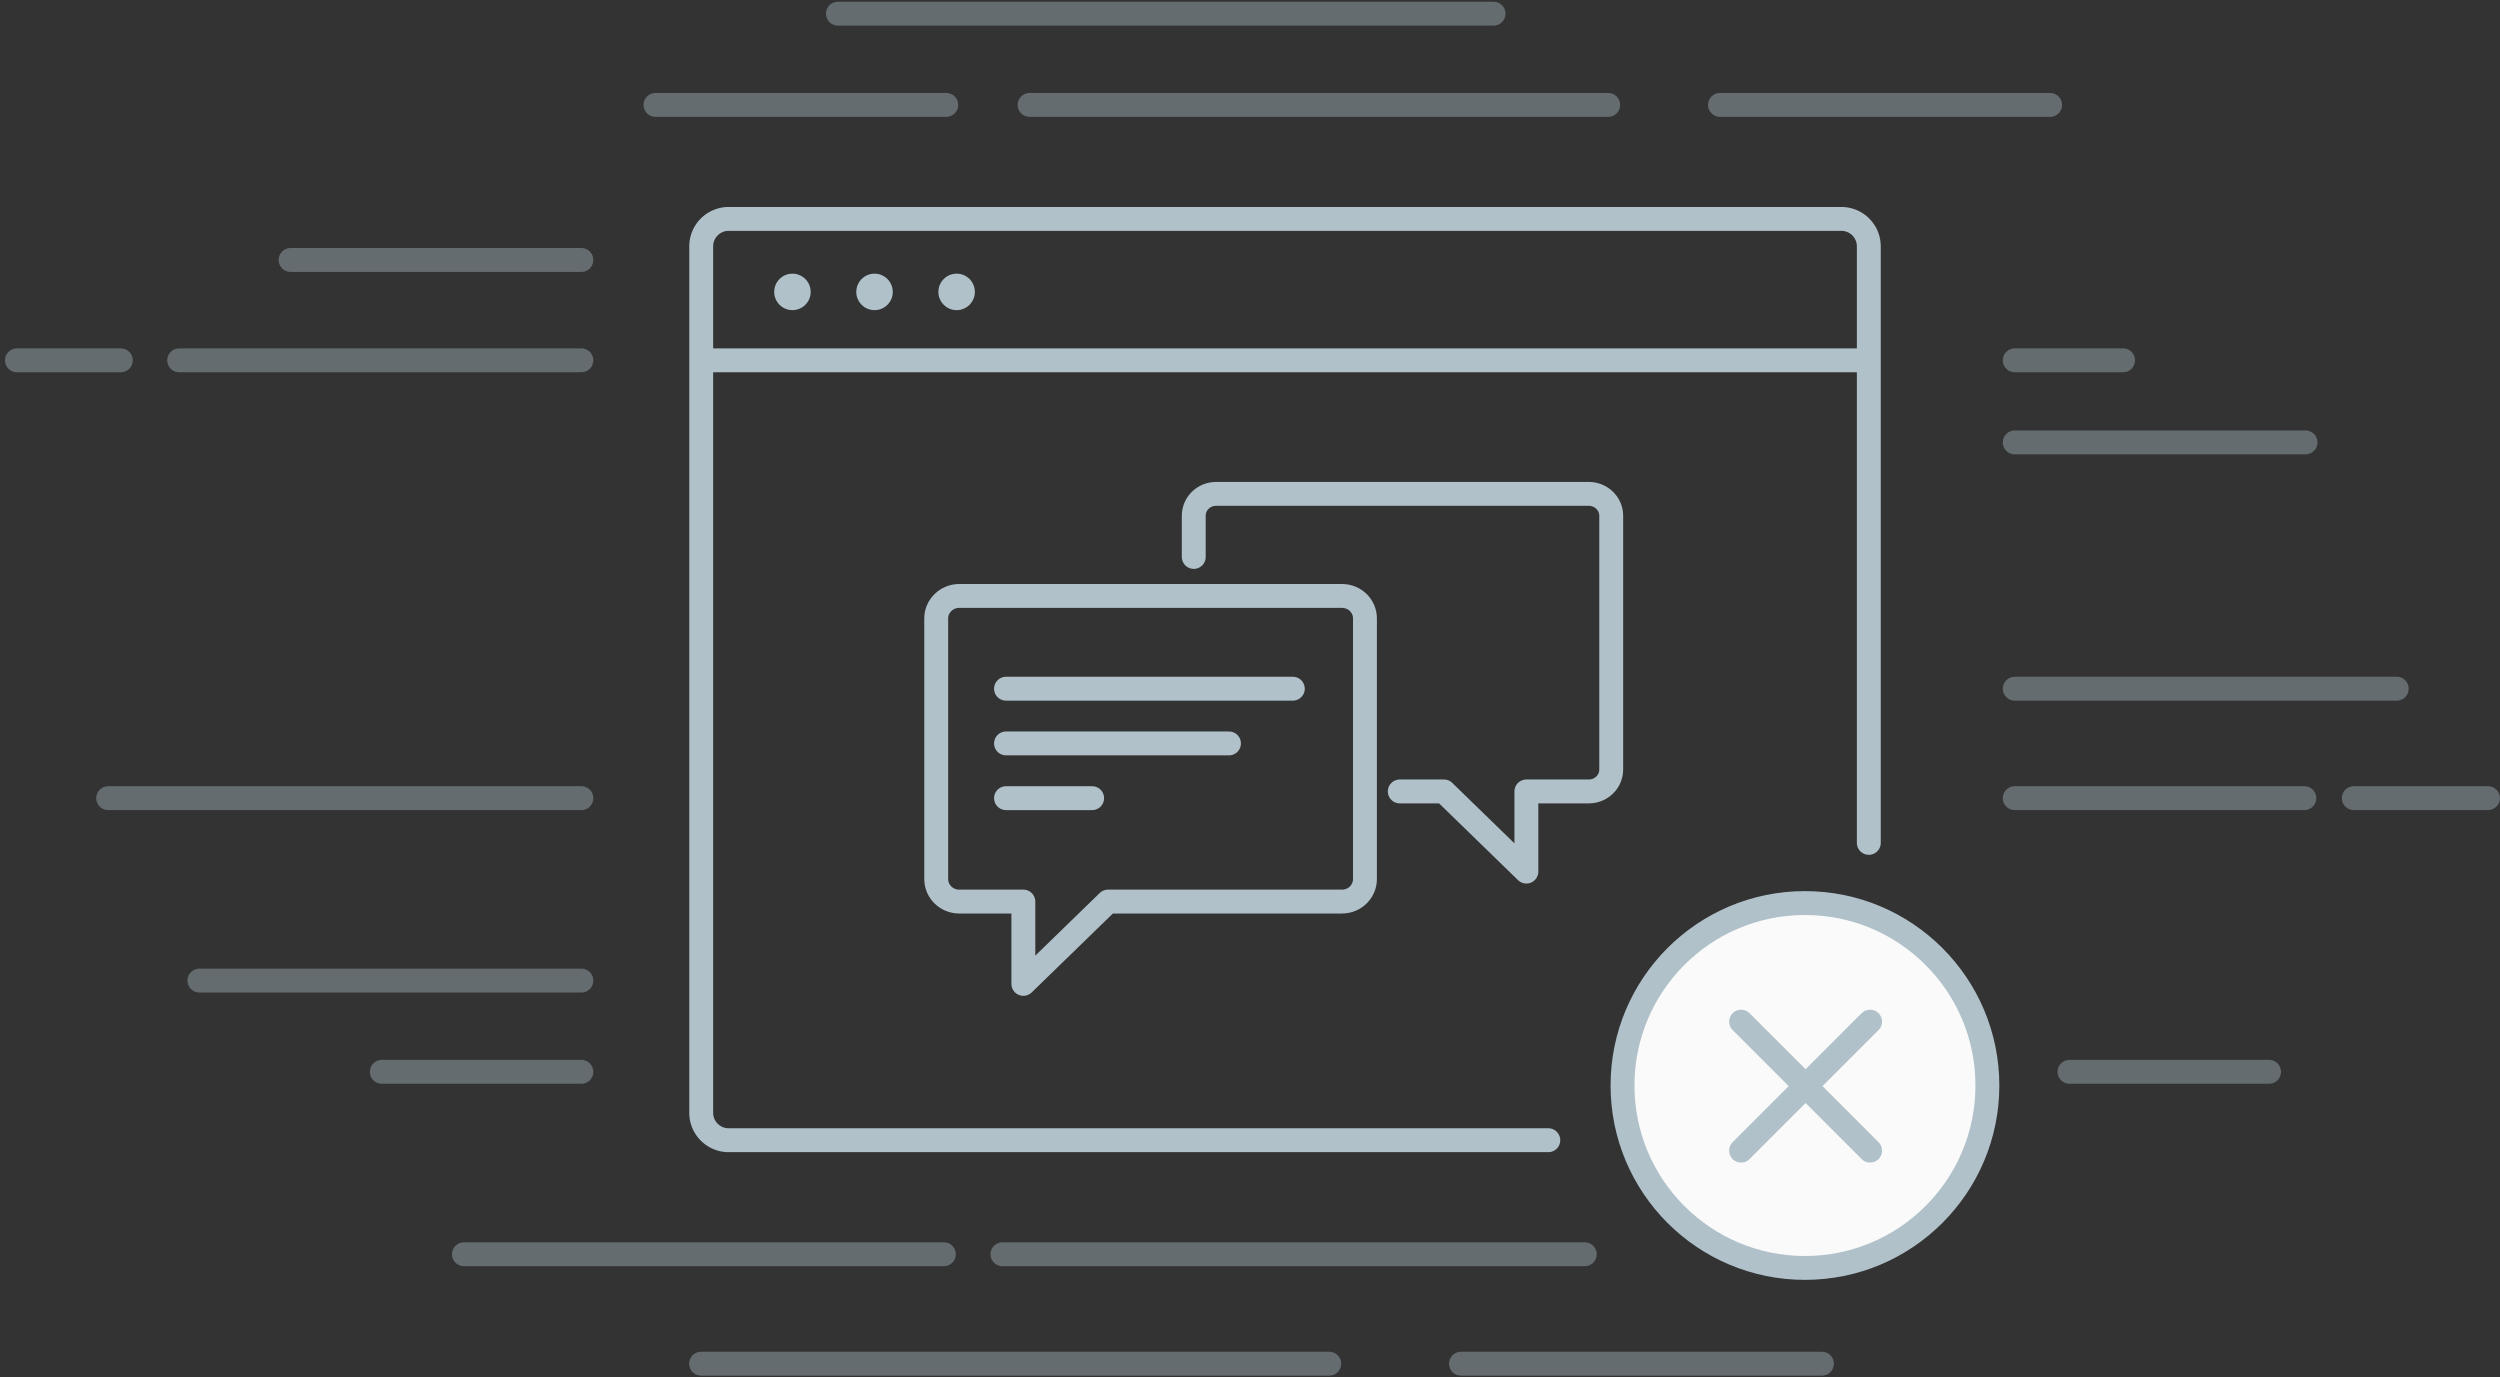 <svg width="314" height="173" viewBox="0 0 314 173" xmlns="http://www.w3.org/2000/svg"><rect x="0" y="0" width="314" height="173" fill="#333333" stroke="none"/><title>337972B9-D387-41C4-81B7-F119F4D314BF</title><g fill="none" fill-rule="evenodd"><g transform="translate(88.073 27.497)"><path d="M106.394 115.715H3.443A3.445 3.445 0 0 1 0 112.283V3.432A3.442 3.442 0 0 1 3.445 0h139.76a3.444 3.444 0 0 1 3.444 3.437v74.93M.544 17.758h145.49" stroke="#B0C1CA" stroke-width="3" stroke-linecap="round" stroke-linejoin="round"/><path d="M80.503 85.739c1.581 0 2.863-1.277 2.863-2.823v-32.74c0-1.56-1.278-2.823-2.895-2.823h-48.06c-1.6 0-2.896 1.277-2.896 2.823v32.74c0 1.559 1.299 2.823 2.876 2.823h8.07v10.34l10.638-10.34h29.404" stroke="#B0C1CA" stroke-width="3" stroke-linecap="round" stroke-linejoin="round"/><path d="M61.863 42.455V37.28c0-1.518 1.244-2.749 2.819-2.749h46.796c1.557 0 2.819 1.244 2.819 2.749v31.879c0 1.517-1.265 2.748-2.8 2.748h-7.858v10.068L93.282 71.906h-5.544" stroke="#B0C1CA" stroke-width="3" stroke-linecap="round" stroke-linejoin="round"/><path d="M38.282 59.003h36.024M38.282 65.877h28.004M38.282 72.752H49.1" stroke="#B0C1CA" stroke-width="3" stroke-linecap="round"/><ellipse fill="#B0C1CA" cx="11.457" cy="9.166" rx="2.291" ry="2.291"/><ellipse fill="#B0C1CA" cx="21.768" cy="9.166" rx="2.291" ry="2.291"/><ellipse fill="#B0C1CA" cx="32.079" cy="9.166" rx="2.291" ry="2.291"/><ellipse stroke="#B0C1CA" stroke-width="3" stroke-linecap="round" fill="#FAFAFA" cx="138.629" cy="108.841" rx="22.914" ry="22.914"/><path d="M130.61 100.821l16.202 16.203M146.812 100.821l-16.203 16.203" stroke="#B0C1CA" stroke-width="3" stroke-linecap="round"/></g><g opacity=".4" stroke="#B0C1CA" stroke-width="3" stroke-linecap="round"><path d="M36.5 32.652h36.52M82.328 13.175h36.52M105.242 1.719h82.348M2.13 45.255h13.043m7.33 0H73.02M13.586 100.248h59.435M25.043 123.162h47.978M47.957 134.62h25.064M58.268 157.533h60.278m7.36 0h73.141M88.057 171.281h78.898m16.545 0h45.335M253.053 55.566h36.52M253.053 45.255h13.606M253.053 100.248h36.371m6.216 0h16.847M253.053 86.5h47.977M259.927 134.62h25.064M129.318 13.175h72.667m14.043 0h41.466"/></g></g></svg>